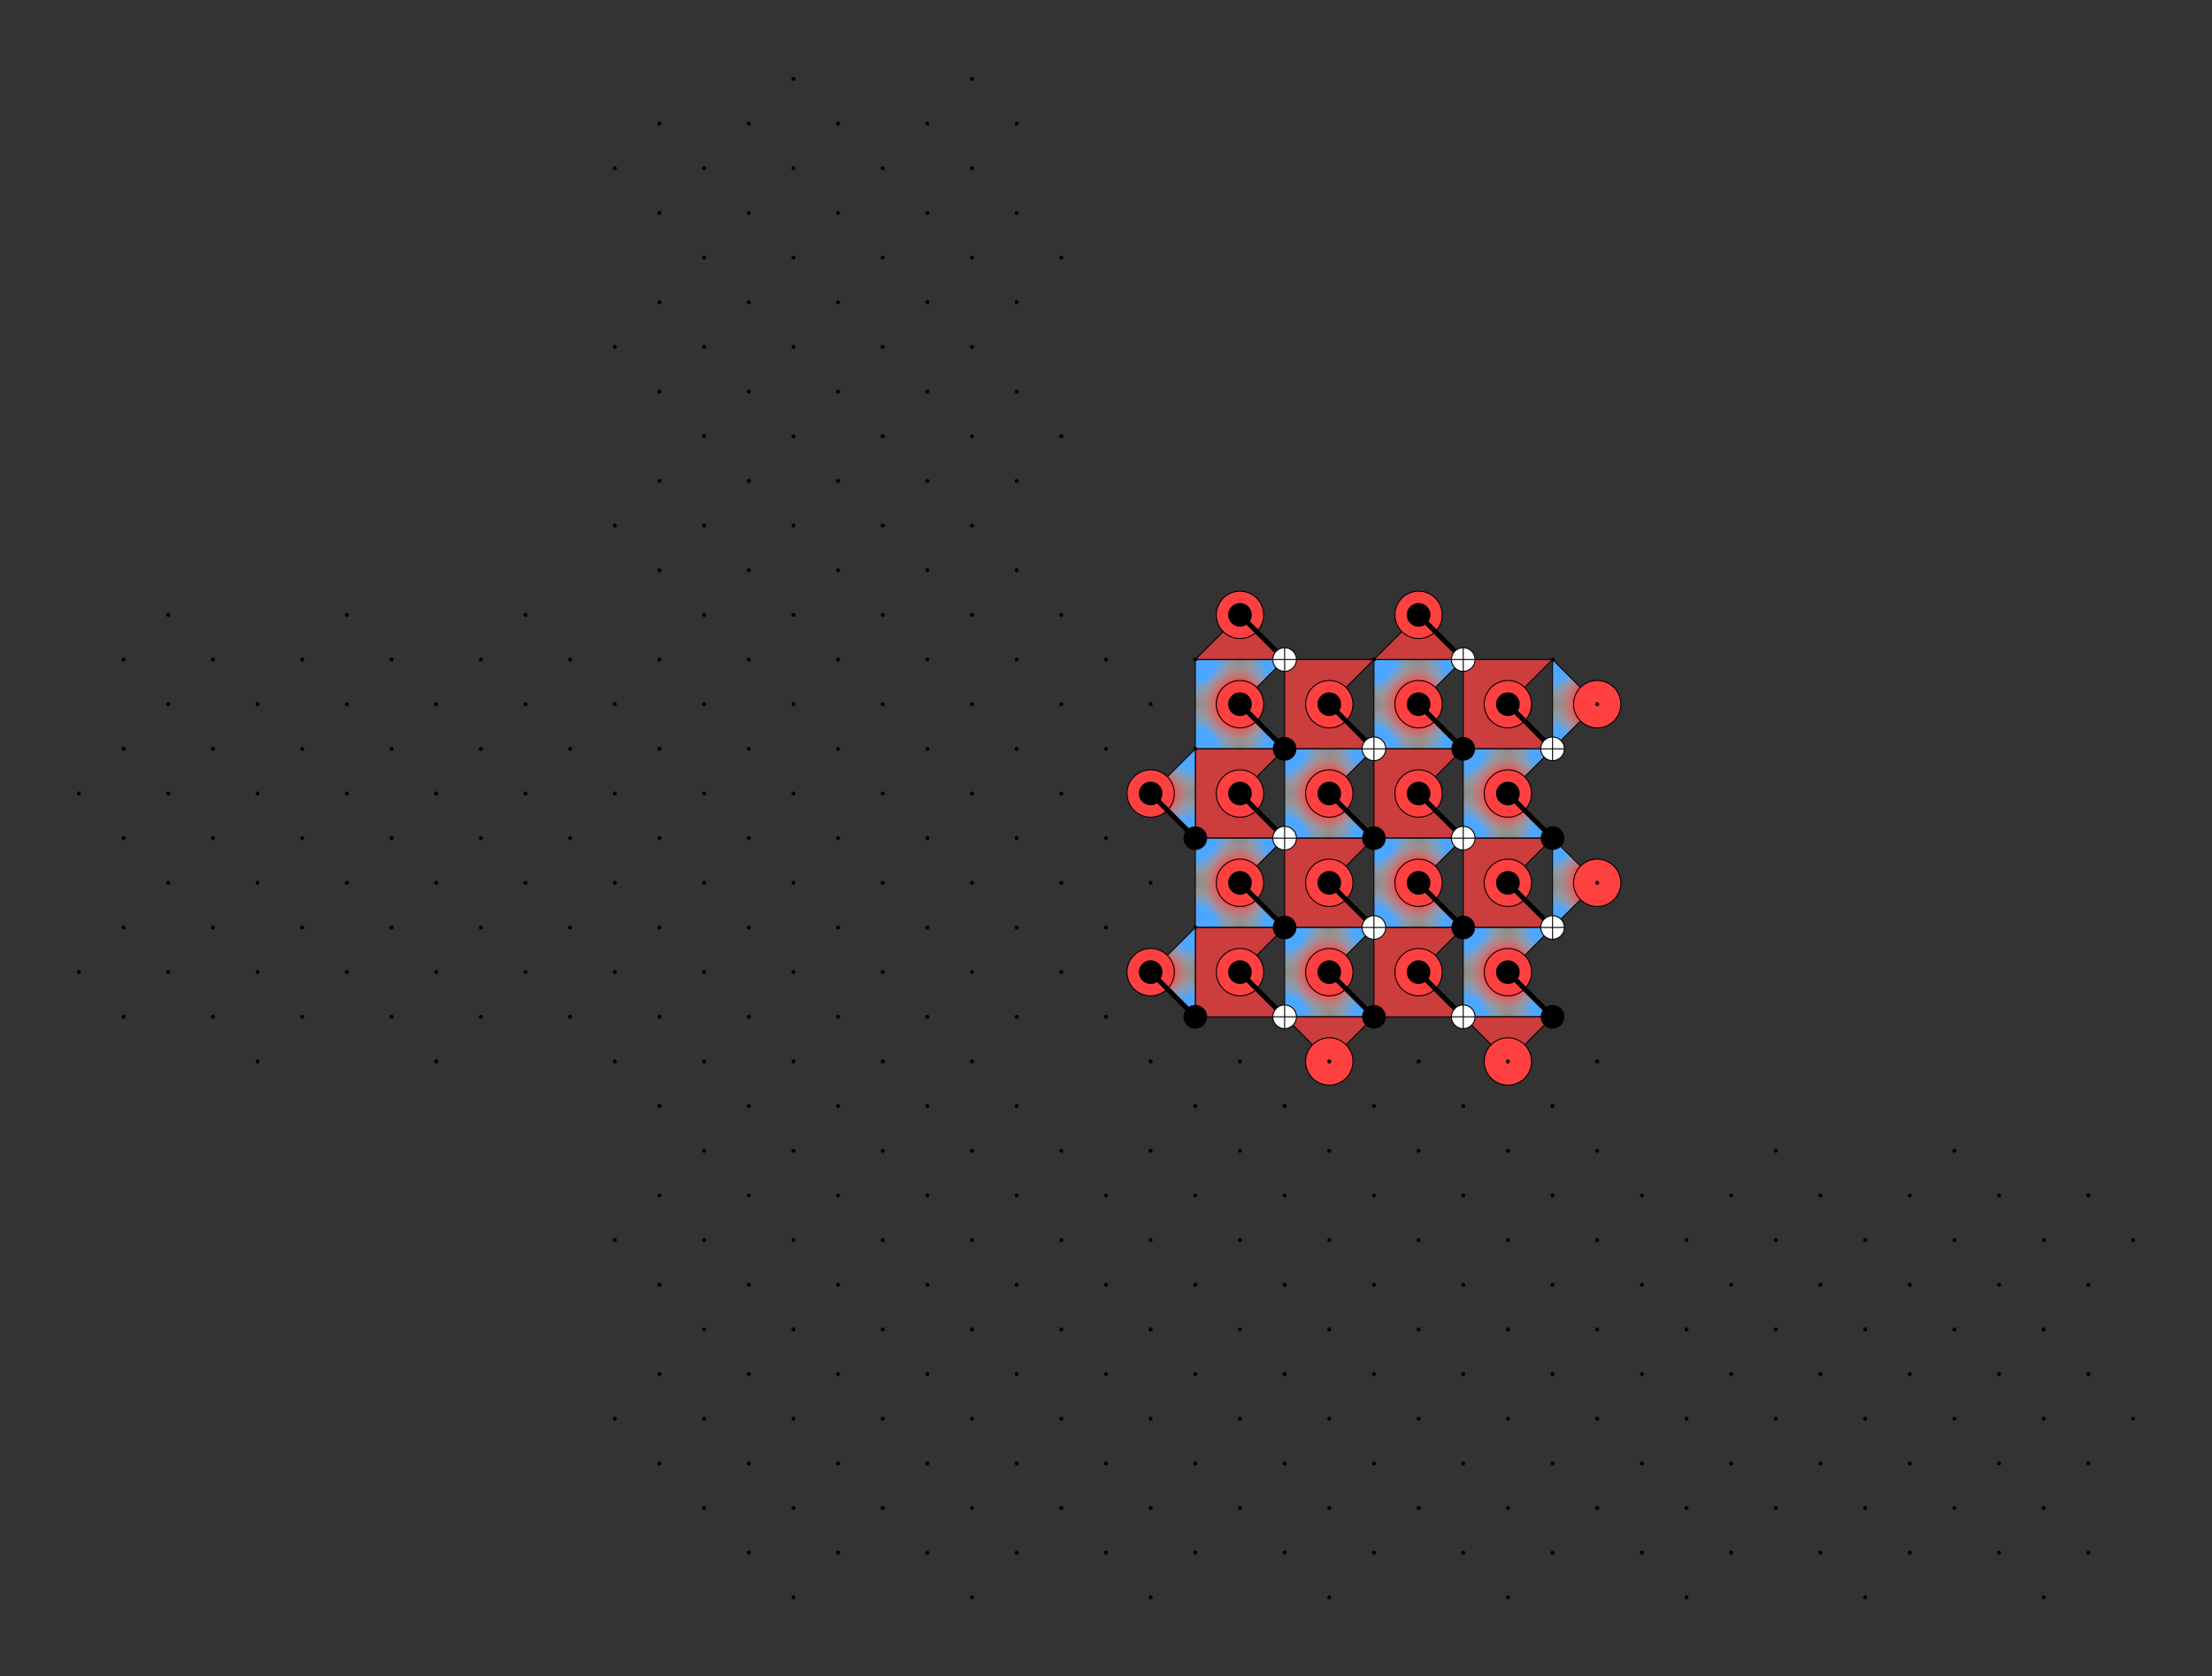 <svg viewBox="0 0 2241.72 1698.66"  version="1.1" xmlns="http://www.w3.org/2000/svg">
<rect x="0" y="0" width="2241.72" height="1698.66" fill="#333333" stroke="none"/>
<g id="slice:1574:14_2_19:135">
<path d="M1211.37,668.313 L1301.88,668.313 L1256.63,713.568 L1301.88,758.823 L1211.37,758.823 L1211.37,668.313" stroke="none" fill-opacity="0.75" fill="#AAAAAA"/>
<clipPath id="clip0"><path d="M1211.37,668.313 L1301.88,668.313 L1256.63,713.568 L1301.88,758.823 L1211.37,758.823 L1211.37,668.313"/></clipPath>
<circle clip-path="url(#clip0)" cx="1211.37" cy="668.313" r="43" stroke="none" fill="url('#zgrad')"/>
<circle clip-path="url(#clip0)" cx="1211.37" cy="758.823" r="43" stroke="none" fill="url('#zgrad')"/>
<circle clip-path="url(#clip0)" cx="1256.63" cy="713.568" r="43" stroke="none" fill="url('#xgrad')"/>
<circle clip-path="url(#clip0)" cx="1301.88" cy="668.313" r="43" stroke="none" fill="url('#zgrad')"/>
<circle clip-path="url(#clip0)" cx="1301.88" cy="758.823" r="43" stroke="none" fill="url('#zgrad')"/>
<path d="M1211.37,668.313 L1301.88,668.313 L1256.63,713.568 L1301.88,758.823 L1211.37,758.823 L1211.37,668.313" stroke="black" fill="none"/>
</g>
<g id="slice:1575:14_4_19:135">
<path d="M1211.37,758.823 L1301.88,758.823 L1256.63,804.077 L1301.88,849.332 L1211.37,849.332 L1211.37,758.823" stroke="none" fill-opacity="0.75" fill="#FF4040"/>
<path d="M1211.37,758.823 L1301.88,758.823 L1256.63,804.077 L1301.88,849.332 L1211.37,849.332 L1211.37,758.823" stroke="black" fill="none"/>
</g>
<g id="slice:1577:14_6_19:135">
<path d="M1211.37,849.332 L1301.88,849.332 L1256.63,894.587 L1301.88,939.842 L1211.37,939.842 L1211.37,849.332" stroke="none" fill-opacity="0.75" fill="#AAAAAA"/>
<clipPath id="clip1"><path d="M1211.37,849.332 L1301.88,849.332 L1256.63,894.587 L1301.88,939.842 L1211.37,939.842 L1211.37,849.332"/></clipPath>
<circle clip-path="url(#clip1)" cx="1211.37" cy="849.332" r="43" stroke="none" fill="url('#zgrad')"/>
<circle clip-path="url(#clip1)" cx="1211.37" cy="939.842" r="43" stroke="none" fill="url('#zgrad')"/>
<circle clip-path="url(#clip1)" cx="1256.63" cy="894.587" r="43" stroke="none" fill="url('#xgrad')"/>
<circle clip-path="url(#clip1)" cx="1301.88" cy="849.332" r="43" stroke="none" fill="url('#zgrad')"/>
<circle clip-path="url(#clip1)" cx="1301.88" cy="939.842" r="43" stroke="none" fill="url('#zgrad')"/>
<path d="M1211.37,849.332 L1301.88,849.332 L1256.63,894.587 L1301.88,939.842 L1211.37,939.842 L1211.37,849.332" stroke="black" fill="none"/>
</g>
<g id="slice:1578:14_8_19:135">
<path d="M1211.37,939.842 L1301.88,939.842 L1256.63,985.097 L1301.88,1030.35 L1211.37,1030.35 L1211.37,939.842" stroke="none" fill-opacity="0.75" fill="#FF4040"/>
<path d="M1211.37,939.842 L1301.88,939.842 L1256.63,985.097 L1301.88,1030.35 L1211.37,1030.35 L1211.37,939.842" stroke="black" fill="none"/>
</g>
<g id="slice:1579:16_2_19:135">
<path d="M1301.88,668.313 L1392.39,668.313 L1347.14,713.568 L1392.39,758.823 L1301.88,758.823 L1301.88,668.313" stroke="none" fill-opacity="0.75" fill="#FF4040"/>
<path d="M1301.88,668.313 L1392.39,668.313 L1347.14,713.568 L1392.39,758.823 L1301.88,758.823 L1301.88,668.313" stroke="black" fill="none"/>
</g>
<g id="slice:1581:16_4_19:135">
<path d="M1301.88,758.823 L1392.39,758.823 L1347.14,804.077 L1392.39,849.332 L1301.88,849.332 L1301.88,758.823" stroke="none" fill-opacity="0.75" fill="#AAAAAA"/>
<clipPath id="clip2"><path d="M1301.88,758.823 L1392.39,758.823 L1347.14,804.077 L1392.39,849.332 L1301.88,849.332 L1301.88,758.823"/></clipPath>
<circle clip-path="url(#clip2)" cx="1301.88" cy="758.823" r="43" stroke="none" fill="url('#zgrad')"/>
<circle clip-path="url(#clip2)" cx="1301.88" cy="849.332" r="43" stroke="none" fill="url('#zgrad')"/>
<circle clip-path="url(#clip2)" cx="1347.14" cy="804.077" r="43" stroke="none" fill="url('#xgrad')"/>
<circle clip-path="url(#clip2)" cx="1392.39" cy="758.823" r="43" stroke="none" fill="url('#zgrad')"/>
<circle clip-path="url(#clip2)" cx="1392.39" cy="849.332" r="43" stroke="none" fill="url('#zgrad')"/>
<path d="M1301.88,758.823 L1392.39,758.823 L1347.14,804.077 L1392.39,849.332 L1301.88,849.332 L1301.88,758.823" stroke="black" fill="none"/>
</g>
<g id="slice:1582:16_6_19:135">
<path d="M1301.88,849.332 L1392.39,849.332 L1347.14,894.587 L1392.39,939.842 L1301.88,939.842 L1301.88,849.332" stroke="none" fill-opacity="0.75" fill="#FF4040"/>
<path d="M1301.88,849.332 L1392.39,849.332 L1347.14,894.587 L1392.39,939.842 L1301.88,939.842 L1301.88,849.332" stroke="black" fill="none"/>
</g>
<g id="slice:1584:16_8_19:135">
<path d="M1301.88,939.842 L1392.39,939.842 L1347.14,985.097 L1392.39,1030.35 L1301.88,1030.35 L1301.88,939.842" stroke="none" fill-opacity="0.75" fill="#AAAAAA"/>
<clipPath id="clip3"><path d="M1301.88,939.842 L1392.39,939.842 L1347.14,985.097 L1392.39,1030.35 L1301.88,1030.35 L1301.88,939.842"/></clipPath>
<circle clip-path="url(#clip3)" cx="1301.88" cy="939.842" r="43" stroke="none" fill="url('#zgrad')"/>
<circle clip-path="url(#clip3)" cx="1301.88" cy="1030.35" r="43" stroke="none" fill="url('#zgrad')"/>
<circle clip-path="url(#clip3)" cx="1347.14" cy="985.097" r="43" stroke="none" fill="url('#xgrad')"/>
<circle clip-path="url(#clip3)" cx="1392.39" cy="939.842" r="43" stroke="none" fill="url('#zgrad')"/>
<circle clip-path="url(#clip3)" cx="1392.39" cy="1030.35" r="43" stroke="none" fill="url('#zgrad')"/>
<path d="M1301.88,939.842 L1392.39,939.842 L1347.14,985.097 L1392.39,1030.35 L1301.88,1030.35 L1301.88,939.842" stroke="black" fill="none"/>
</g>
<g id="slice:1588:18_2_19:135">
<path d="M1392.39,668.313 L1482.9,668.313 L1437.65,713.568 L1482.9,758.823 L1392.39,758.823 L1392.39,668.313" stroke="none" fill-opacity="0.75" fill="#AAAAAA"/>
<clipPath id="clip4"><path d="M1392.39,668.313 L1482.9,668.313 L1437.65,713.568 L1482.9,758.823 L1392.39,758.823 L1392.39,668.313"/></clipPath>
<circle clip-path="url(#clip4)" cx="1392.39" cy="668.313" r="43" stroke="none" fill="url('#zgrad')"/>
<circle clip-path="url(#clip4)" cx="1392.39" cy="758.823" r="43" stroke="none" fill="url('#zgrad')"/>
<circle clip-path="url(#clip4)" cx="1437.65" cy="713.568" r="43" stroke="none" fill="url('#xgrad')"/>
<circle clip-path="url(#clip4)" cx="1482.9" cy="668.313" r="43" stroke="none" fill="url('#zgrad')"/>
<circle clip-path="url(#clip4)" cx="1482.9" cy="758.823" r="43" stroke="none" fill="url('#zgrad')"/>
<path d="M1392.39,668.313 L1482.9,668.313 L1437.65,713.568 L1482.9,758.823 L1392.39,758.823 L1392.39,668.313" stroke="black" fill="none"/>
</g>
<g id="slice:1589:18_4_19:135">
<path d="M1392.39,758.823 L1482.9,758.823 L1437.65,804.077 L1482.9,849.332 L1392.39,849.332 L1392.39,758.823" stroke="none" fill-opacity="0.75" fill="#FF4040"/>
<path d="M1392.39,758.823 L1482.9,758.823 L1437.65,804.077 L1482.9,849.332 L1392.39,849.332 L1392.39,758.823" stroke="black" fill="none"/>
</g>
<g id="slice:1591:18_6_19:135">
<path d="M1392.39,849.332 L1482.9,849.332 L1437.65,894.587 L1482.9,939.842 L1392.39,939.842 L1392.39,849.332" stroke="none" fill-opacity="0.75" fill="#AAAAAA"/>
<clipPath id="clip5"><path d="M1392.39,849.332 L1482.9,849.332 L1437.65,894.587 L1482.9,939.842 L1392.39,939.842 L1392.39,849.332"/></clipPath>
<circle clip-path="url(#clip5)" cx="1392.39" cy="849.332" r="43" stroke="none" fill="url('#zgrad')"/>
<circle clip-path="url(#clip5)" cx="1392.39" cy="939.842" r="43" stroke="none" fill="url('#zgrad')"/>
<circle clip-path="url(#clip5)" cx="1437.65" cy="894.587" r="43" stroke="none" fill="url('#xgrad')"/>
<circle clip-path="url(#clip5)" cx="1482.9" cy="849.332" r="43" stroke="none" fill="url('#zgrad')"/>
<circle clip-path="url(#clip5)" cx="1482.9" cy="939.842" r="43" stroke="none" fill="url('#zgrad')"/>
<path d="M1392.39,849.332 L1482.9,849.332 L1437.65,894.587 L1482.9,939.842 L1392.39,939.842 L1392.39,849.332" stroke="black" fill="none"/>
</g>
<g id="slice:1592:18_8_19:135">
<path d="M1392.39,939.842 L1482.9,939.842 L1437.65,985.097 L1482.9,1030.35 L1392.39,1030.35 L1392.39,939.842" stroke="none" fill-opacity="0.75" fill="#FF4040"/>
<path d="M1392.39,939.842 L1482.9,939.842 L1437.65,985.097 L1482.9,1030.35 L1392.39,1030.35 L1392.39,939.842" stroke="black" fill="none"/>
</g>
<g id="slice:1593:20_2_19:135">
<path d="M1482.9,668.313 L1573.41,668.313 L1528.15,713.568 L1573.41,758.823 L1482.9,758.823 L1482.9,668.313" stroke="none" fill-opacity="0.75" fill="#FF4040"/>
<path d="M1482.9,668.313 L1573.41,668.313 L1528.15,713.568 L1573.41,758.823 L1482.9,758.823 L1482.9,668.313" stroke="black" fill="none"/>
</g>
<g id="slice:1595:20_4_19:135">
<path d="M1482.9,758.823 L1573.41,758.823 L1528.15,804.077 L1573.41,849.332 L1482.9,849.332 L1482.9,758.823" stroke="none" fill-opacity="0.75" fill="#AAAAAA"/>
<clipPath id="clip6"><path d="M1482.9,758.823 L1573.41,758.823 L1528.15,804.077 L1573.41,849.332 L1482.9,849.332 L1482.9,758.823"/></clipPath>
<circle clip-path="url(#clip6)" cx="1482.9" cy="758.823" r="43" stroke="none" fill="url('#zgrad')"/>
<circle clip-path="url(#clip6)" cx="1482.9" cy="849.332" r="43" stroke="none" fill="url('#zgrad')"/>
<circle clip-path="url(#clip6)" cx="1528.15" cy="804.077" r="43" stroke="none" fill="url('#xgrad')"/>
<circle clip-path="url(#clip6)" cx="1573.41" cy="758.823" r="43" stroke="none" fill="url('#zgrad')"/>
<circle clip-path="url(#clip6)" cx="1573.41" cy="849.332" r="43" stroke="none" fill="url('#zgrad')"/>
<path d="M1482.9,758.823 L1573.41,758.823 L1528.15,804.077 L1573.41,849.332 L1482.9,849.332 L1482.9,758.823" stroke="black" fill="none"/>
</g>
<g id="slice:1596:20_6_19:135">
<path d="M1482.9,849.332 L1573.41,849.332 L1528.15,894.587 L1573.41,939.842 L1482.9,939.842 L1482.9,849.332" stroke="none" fill-opacity="0.75" fill="#FF4040"/>
<path d="M1482.9,849.332 L1573.41,849.332 L1528.15,894.587 L1573.41,939.842 L1482.9,939.842 L1482.9,849.332" stroke="black" fill="none"/>
</g>
<g id="slice:1598:20_8_19:135">
<path d="M1482.9,939.842 L1573.41,939.842 L1528.15,985.097 L1573.41,1030.35 L1482.9,1030.35 L1482.9,939.842" stroke="none" fill-opacity="0.75" fill="#AAAAAA"/>
<clipPath id="clip7"><path d="M1482.9,939.842 L1573.41,939.842 L1528.15,985.097 L1573.41,1030.35 L1482.9,1030.35 L1482.9,939.842"/></clipPath>
<circle clip-path="url(#clip7)" cx="1482.9" cy="939.842" r="43" stroke="none" fill="url('#zgrad')"/>
<circle clip-path="url(#clip7)" cx="1482.9" cy="1030.35" r="43" stroke="none" fill="url('#zgrad')"/>
<circle clip-path="url(#clip7)" cx="1528.15" cy="985.097" r="43" stroke="none" fill="url('#xgrad')"/>
<circle clip-path="url(#clip7)" cx="1573.41" cy="939.842" r="43" stroke="none" fill="url('#zgrad')"/>
<circle clip-path="url(#clip7)" cx="1573.41" cy="1030.35" r="43" stroke="none" fill="url('#zgrad')"/>
<path d="M1482.9,939.842 L1573.41,939.842 L1528.15,985.097 L1573.41,1030.35 L1482.9,1030.35 L1482.9,939.842" stroke="black" fill="none"/>
</g>
<g id="slice:1569:12_4_19:135">
<path d="M1166.12,804.077 L1211.37,758.823 L1211.37,849.332 L1166.12,804.077" stroke="none" fill-opacity="0.75" fill="#AAAAAA"/>
<clipPath id="clip8"><path d="M1166.12,804.077 L1211.37,758.823 L1211.37,849.332 L1166.12,804.077"/></clipPath>
<circle clip-path="url(#clip8)" cx="1166.12" cy="804.077" r="43" stroke="none" fill="url('#xgrad')"/>
<circle clip-path="url(#clip8)" cx="1211.37" cy="758.823" r="43" stroke="none" fill="url('#zgrad')"/>
<circle clip-path="url(#clip8)" cx="1211.37" cy="849.332" r="43" stroke="none" fill="url('#zgrad')"/>
<path d="M1166.12,804.077 L1211.37,758.823 L1211.37,849.332 L1166.12,804.077" stroke="black" fill="none"/>
</g>
<g id="slice:1571:12_8_19:135">
<path d="M1166.12,985.097 L1211.37,939.842 L1211.37,1030.35 L1166.12,985.097" stroke="none" fill-opacity="0.75" fill="#AAAAAA"/>
<clipPath id="clip9"><path d="M1166.12,985.097 L1211.37,939.842 L1211.37,1030.35 L1166.12,985.097"/></clipPath>
<circle clip-path="url(#clip9)" cx="1166.12" cy="985.097" r="43" stroke="none" fill="url('#xgrad')"/>
<circle clip-path="url(#clip9)" cx="1211.37" cy="939.842" r="43" stroke="none" fill="url('#zgrad')"/>
<circle clip-path="url(#clip9)" cx="1211.37" cy="1030.35" r="43" stroke="none" fill="url('#zgrad')"/>
<path d="M1166.12,985.097 L1211.37,939.842 L1211.37,1030.35 L1166.12,985.097" stroke="black" fill="none"/>
</g>
<g id="slice:1572:14_0_19:135">
<path d="M1256.63,623.058 L1301.88,668.313 L1211.37,668.313 L1256.63,623.058" stroke="none" fill-opacity="0.75" fill="#FF4040"/>
<path d="M1256.63,623.058 L1301.88,668.313 L1211.37,668.313 L1256.63,623.058" stroke="black" fill="none"/>
</g>
<g id="slice:1585:16_10_19:135">
<path d="M1301.88,1030.35 L1392.39,1030.35 L1347.14,1075.61 L1301.88,1030.35" stroke="none" fill-opacity="0.75" fill="#FF4040"/>
<path d="M1301.88,1030.35 L1392.39,1030.35 L1347.14,1075.61 L1301.88,1030.35" stroke="black" fill="none"/>
</g>
<g id="slice:1586:18_0_19:135">
<path d="M1437.65,623.058 L1482.9,668.313 L1392.39,668.313 L1437.65,623.058" stroke="none" fill-opacity="0.75" fill="#FF4040"/>
<path d="M1437.65,623.058 L1482.9,668.313 L1392.39,668.313 L1437.65,623.058" stroke="black" fill="none"/>
</g>
<g id="slice:1599:20_10_19:135">
<path d="M1482.9,1030.35 L1573.41,1030.35 L1528.15,1075.61 L1482.9,1030.35" stroke="none" fill-opacity="0.75" fill="#FF4040"/>
<path d="M1482.9,1030.35 L1573.41,1030.35 L1528.15,1075.61 L1482.9,1030.35" stroke="black" fill="none"/>
</g>
<g id="slice:1601:22_2_19:135">
<path d="M1573.41,668.313 L1618.66,713.568 L1573.41,758.823 L1573.41,668.313" stroke="none" fill-opacity="0.75" fill="#AAAAAA"/>
<clipPath id="clip10"><path d="M1573.41,668.313 L1618.66,713.568 L1573.41,758.823 L1573.41,668.313"/></clipPath>
<circle clip-path="url(#clip10)" cx="1573.41" cy="668.313" r="43" stroke="none" fill="url('#zgrad')"/>
<circle clip-path="url(#clip10)" cx="1573.41" cy="758.823" r="43" stroke="none" fill="url('#zgrad')"/>
<circle clip-path="url(#clip10)" cx="1618.66" cy="713.568" r="43" stroke="none" fill="url('#xgrad')"/>
<path d="M1573.41,668.313 L1618.66,713.568 L1573.41,758.823 L1573.41,668.313" stroke="black" fill="none"/>
</g>
<g id="slice:1603:22_6_19:135">
<path d="M1573.41,849.332 L1618.66,894.587 L1573.41,939.842 L1573.41,849.332" stroke="none" fill-opacity="0.75" fill="#AAAAAA"/>
<clipPath id="clip11"><path d="M1573.41,849.332 L1618.66,894.587 L1573.41,939.842 L1573.41,849.332"/></clipPath>
<circle clip-path="url(#clip11)" cx="1573.41" cy="849.332" r="43" stroke="none" fill="url('#zgrad')"/>
<circle clip-path="url(#clip11)" cx="1573.41" cy="939.842" r="43" stroke="none" fill="url('#zgrad')"/>
<circle clip-path="url(#clip11)" cx="1618.66" cy="894.587" r="43" stroke="none" fill="url('#xgrad')"/>
<path d="M1573.41,849.332 L1618.66,894.587 L1573.41,939.842 L1573.41,849.332" stroke="black" fill="none"/>
</g>
<g id="slice:1544:12_4_18:135">
<circle cx="1166.12" cy="804.077" r="24" stroke="none" fill="#FF4040"/>
<circle cx="1166.12" cy="804.077" r="24" stroke="black" fill="none"/>
</g>
<g id="slice:1545:12_8_18:135">
<circle cx="1166.12" cy="985.097" r="24" stroke="none" fill="#FF4040"/>
<circle cx="1166.12" cy="985.097" r="24" stroke="black" fill="none"/>
</g>
<g id="slice:1546:14_0_18:135">
<circle cx="1256.63" cy="623.058" r="24" stroke="none" fill="#FF4040"/>
<circle cx="1256.63" cy="623.058" r="24" stroke="black" fill="none"/>
</g>
<g id="slice:1547:14_2_18:135">
<circle cx="1256.63" cy="713.568" r="24" stroke="none" fill="#FF4040"/>
<circle cx="1256.63" cy="713.568" r="24" stroke="black" fill="none"/>
</g>
<g id="slice:1548:14_4_18:135">
<circle cx="1256.63" cy="804.077" r="24" stroke="none" fill="#FF4040"/>
<circle cx="1256.63" cy="804.077" r="24" stroke="black" fill="none"/>
</g>
<g id="slice:1549:14_6_18:135">
<circle cx="1256.63" cy="894.587" r="24" stroke="none" fill="#FF4040"/>
<circle cx="1256.63" cy="894.587" r="24" stroke="black" fill="none"/>
</g>
<g id="slice:1550:14_8_18:135">
<circle cx="1256.63" cy="985.097" r="24" stroke="none" fill="#FF4040"/>
<circle cx="1256.63" cy="985.097" r="24" stroke="black" fill="none"/>
</g>
<g id="slice:1551:16_2_18:135">
<circle cx="1347.14" cy="713.568" r="24" stroke="none" fill="#FF4040"/>
<circle cx="1347.14" cy="713.568" r="24" stroke="black" fill="none"/>
</g>
<g id="slice:1552:16_4_18:135">
<circle cx="1347.14" cy="804.077" r="24" stroke="none" fill="#FF4040"/>
<circle cx="1347.14" cy="804.077" r="24" stroke="black" fill="none"/>
</g>
<g id="slice:1553:16_6_18:135">
<circle cx="1347.14" cy="894.587" r="24" stroke="none" fill="#FF4040"/>
<circle cx="1347.14" cy="894.587" r="24" stroke="black" fill="none"/>
</g>
<g id="slice:1554:16_8_18:135">
<circle cx="1347.14" cy="985.097" r="24" stroke="none" fill="#FF4040"/>
<circle cx="1347.14" cy="985.097" r="24" stroke="black" fill="none"/>
</g>
<g id="slice:1555:16_10_18:135">
<circle cx="1347.14" cy="1075.61" r="24" stroke="none" fill="#FF4040"/>
<circle cx="1347.14" cy="1075.61" r="24" stroke="black" fill="none"/>
</g>
<g id="slice:1556:18_0_18:135">
<circle cx="1437.65" cy="623.058" r="24" stroke="none" fill="#FF4040"/>
<circle cx="1437.65" cy="623.058" r="24" stroke="black" fill="none"/>
</g>
<g id="slice:1557:18_2_18:135">
<circle cx="1437.65" cy="713.568" r="24" stroke="none" fill="#FF4040"/>
<circle cx="1437.65" cy="713.568" r="24" stroke="black" fill="none"/>
</g>
<g id="slice:1558:18_4_18:135">
<circle cx="1437.65" cy="804.077" r="24" stroke="none" fill="#FF4040"/>
<circle cx="1437.65" cy="804.077" r="24" stroke="black" fill="none"/>
</g>
<g id="slice:1559:18_6_18:135">
<circle cx="1437.65" cy="894.587" r="24" stroke="none" fill="#FF4040"/>
<circle cx="1437.65" cy="894.587" r="24" stroke="black" fill="none"/>
</g>
<g id="slice:1560:18_8_18:135">
<circle cx="1437.65" cy="985.097" r="24" stroke="none" fill="#FF4040"/>
<circle cx="1437.65" cy="985.097" r="24" stroke="black" fill="none"/>
</g>
<g id="slice:1561:20_2_18:135">
<circle cx="1528.15" cy="713.568" r="24" stroke="none" fill="#FF4040"/>
<circle cx="1528.15" cy="713.568" r="24" stroke="black" fill="none"/>
</g>
<g id="slice:1562:20_4_18:135">
<circle cx="1528.15" cy="804.077" r="24" stroke="none" fill="#FF4040"/>
<circle cx="1528.15" cy="804.077" r="24" stroke="black" fill="none"/>
</g>
<g id="slice:1563:20_6_18:135">
<circle cx="1528.15" cy="894.587" r="24" stroke="none" fill="#FF4040"/>
<circle cx="1528.15" cy="894.587" r="24" stroke="black" fill="none"/>
</g>
<g id="slice:1564:20_8_18:135">
<circle cx="1528.15" cy="985.097" r="24" stroke="none" fill="#FF4040"/>
<circle cx="1528.15" cy="985.097" r="24" stroke="black" fill="none"/>
</g>
<g id="slice:1565:20_10_18:135">
<circle cx="1528.15" cy="1075.61" r="24" stroke="none" fill="#FF4040"/>
<circle cx="1528.15" cy="1075.61" r="24" stroke="black" fill="none"/>
</g>
<g id="slice:1566:22_2_18:135">
<circle cx="1618.66" cy="713.568" r="24" stroke="none" fill="#FF4040"/>
<circle cx="1618.66" cy="713.568" r="24" stroke="black" fill="none"/>
</g>
<g id="slice:1567:22_6_18:135">
<circle cx="1618.66" cy="894.587" r="24" stroke="none" fill="#FF4040"/>
<circle cx="1618.66" cy="894.587" r="24" stroke="black" fill="none"/>
</g>
<defs>
<radialGradient id="xgrad"><stop offset="50%" stop-color="#FF4040" stop-opacity="1"/><stop offset="100%" stop-color="#AAAAAA" stop-opacity="0"/></radialGradient>
<radialGradient id="ygrad"><stop offset="50%" stop-color="#59FF7A" stop-opacity="1"/><stop offset="100%" stop-color="#AAAAAA" stop-opacity="0"/></radialGradient>
<radialGradient id="zgrad"><stop offset="50%" stop-color="#4DA6FF" stop-opacity="1"/><stop offset="100%" stop-color="#AAAAAA" stop-opacity="0"/></radialGradient>
</defs>
<g id="qubit_dots">
<circle id="qubit_dot:0:0_16:134" cx="80" cy="804.077" r="2" stroke="none" fill="black"/>
<circle id="qubit_dot:1:0_20:134" cx="80" cy="985.097" r="2" stroke="none" fill="black"/>
<circle id="qubit_dot:2:1_13:134" cx="125.255" cy="668.313" r="2" stroke="none" fill="black"/>
<circle id="qubit_dot:3:1_15:134" cx="125.255" cy="758.823" r="2" stroke="none" fill="black"/>
<circle id="qubit_dot:4:1_17:134" cx="125.255" cy="849.332" r="2" stroke="none" fill="black"/>
<circle id="qubit_dot:5:1_19:134" cx="125.255" cy="939.842" r="2" stroke="none" fill="black"/>
<circle id="qubit_dot:6:1_21:134" cx="125.255" cy="1030.35" r="2" stroke="none" fill="black"/>
<circle id="qubit_dot:7:2_12:134" cx="170.51" cy="623.058" r="2" stroke="none" fill="black"/>
<circle id="qubit_dot:8:2_14:134" cx="170.51" cy="713.568" r="2" stroke="none" fill="black"/>
<circle id="qubit_dot:9:2_16:134" cx="170.51" cy="804.077" r="2" stroke="none" fill="black"/>
<circle id="qubit_dot:10:2_18:134" cx="170.51" cy="894.587" r="2" stroke="none" fill="black"/>
<circle id="qubit_dot:11:2_20:134" cx="170.51" cy="985.097" r="2" stroke="none" fill="black"/>
<circle id="qubit_dot:12:3_13:134" cx="215.764" cy="668.313" r="2" stroke="none" fill="black"/>
<circle id="qubit_dot:13:3_15:134" cx="215.764" cy="758.823" r="2" stroke="none" fill="black"/>
<circle id="qubit_dot:14:3_17:134" cx="215.764" cy="849.332" r="2" stroke="none" fill="black"/>
<circle id="qubit_dot:15:3_19:134" cx="215.764" cy="939.842" r="2" stroke="none" fill="black"/>
<circle id="qubit_dot:16:3_21:134" cx="215.764" cy="1030.35" r="2" stroke="none" fill="black"/>
<circle id="qubit_dot:17:4_14:134" cx="261.019" cy="713.568" r="2" stroke="none" fill="black"/>
<circle id="qubit_dot:18:4_16:134" cx="261.019" cy="804.077" r="2" stroke="none" fill="black"/>
<circle id="qubit_dot:19:4_18:134" cx="261.019" cy="894.587" r="2" stroke="none" fill="black"/>
<circle id="qubit_dot:20:4_20:134" cx="261.019" cy="985.097" r="2" stroke="none" fill="black"/>
<circle id="qubit_dot:21:4_22:134" cx="261.019" cy="1075.61" r="2" stroke="none" fill="black"/>
<circle id="qubit_dot:22:5_13:134" cx="306.274" cy="668.313" r="2" stroke="none" fill="black"/>
<circle id="qubit_dot:23:5_15:134" cx="306.274" cy="758.823" r="2" stroke="none" fill="black"/>
<circle id="qubit_dot:24:5_17:134" cx="306.274" cy="849.332" r="2" stroke="none" fill="black"/>
<circle id="qubit_dot:25:5_19:134" cx="306.274" cy="939.842" r="2" stroke="none" fill="black"/>
<circle id="qubit_dot:26:5_21:134" cx="306.274" cy="1030.35" r="2" stroke="none" fill="black"/>
<circle id="qubit_dot:27:6_12:134" cx="351.529" cy="623.058" r="2" stroke="none" fill="black"/>
<circle id="qubit_dot:28:6_14:134" cx="351.529" cy="713.568" r="2" stroke="none" fill="black"/>
<circle id="qubit_dot:29:6_16:134" cx="351.529" cy="804.077" r="2" stroke="none" fill="black"/>
<circle id="qubit_dot:30:6_18:134" cx="351.529" cy="894.587" r="2" stroke="none" fill="black"/>
<circle id="qubit_dot:31:6_20:134" cx="351.529" cy="985.097" r="2" stroke="none" fill="black"/>
<circle id="qubit_dot:32:7_13:134" cx="396.784" cy="668.313" r="2" stroke="none" fill="black"/>
<circle id="qubit_dot:33:7_15:134" cx="396.784" cy="758.823" r="2" stroke="none" fill="black"/>
<circle id="qubit_dot:34:7_17:134" cx="396.784" cy="849.332" r="2" stroke="none" fill="black"/>
<circle id="qubit_dot:35:7_19:134" cx="396.784" cy="939.842" r="2" stroke="none" fill="black"/>
<circle id="qubit_dot:36:7_21:134" cx="396.784" cy="1030.35" r="2" stroke="none" fill="black"/>
<circle id="qubit_dot:37:8_14:134" cx="442.039" cy="713.568" r="2" stroke="none" fill="black"/>
<circle id="qubit_dot:38:8_16:134" cx="442.039" cy="804.077" r="2" stroke="none" fill="black"/>
<circle id="qubit_dot:39:8_18:134" cx="442.039" cy="894.587" r="2" stroke="none" fill="black"/>
<circle id="qubit_dot:40:8_20:134" cx="442.039" cy="985.097" r="2" stroke="none" fill="black"/>
<circle id="qubit_dot:41:8_22:134" cx="442.039" cy="1075.61" r="2" stroke="none" fill="black"/>
<circle id="qubit_dot:42:9_13:134" cx="487.293" cy="668.313" r="2" stroke="none" fill="black"/>
<circle id="qubit_dot:43:9_15:134" cx="487.293" cy="758.823" r="2" stroke="none" fill="black"/>
<circle id="qubit_dot:44:9_17:134" cx="487.293" cy="849.332" r="2" stroke="none" fill="black"/>
<circle id="qubit_dot:45:9_19:134" cx="487.293" cy="939.842" r="2" stroke="none" fill="black"/>
<circle id="qubit_dot:46:9_21:134" cx="487.293" cy="1030.35" r="2" stroke="none" fill="black"/>
<circle id="qubit_dot:47:10_12:134" cx="532.548" cy="623.058" r="2" stroke="none" fill="black"/>
<circle id="qubit_dot:48:10_14:134" cx="532.548" cy="713.568" r="2" stroke="none" fill="black"/>
<circle id="qubit_dot:49:10_16:134" cx="532.548" cy="804.077" r="2" stroke="none" fill="black"/>
<circle id="qubit_dot:50:10_18:134" cx="532.548" cy="894.587" r="2" stroke="none" fill="black"/>
<circle id="qubit_dot:51:10_20:134" cx="532.548" cy="985.097" r="2" stroke="none" fill="black"/>
<circle id="qubit_dot:52:11_13:134" cx="577.803" cy="668.313" r="2" stroke="none" fill="black"/>
<circle id="qubit_dot:53:11_15:134" cx="577.803" cy="758.823" r="2" stroke="none" fill="black"/>
<circle id="qubit_dot:54:11_17:134" cx="577.803" cy="849.332" r="2" stroke="none" fill="black"/>
<circle id="qubit_dot:55:11_19:134" cx="577.803" cy="939.842" r="2" stroke="none" fill="black"/>
<circle id="qubit_dot:56:11_21:134" cx="577.803" cy="1030.35" r="2" stroke="none" fill="black"/>
<circle id="qubit_dot:57:12_2:134" cx="623.058" cy="170.51" r="2" stroke="none" fill="black"/>
<circle id="qubit_dot:58:12_6:134" cx="623.058" cy="351.529" r="2" stroke="none" fill="black"/>
<circle id="qubit_dot:59:12_10:134" cx="623.058" cy="532.548" r="2" stroke="none" fill="black"/>
<circle id="qubit_dot:60:12_14:134" cx="623.058" cy="713.568" r="2" stroke="none" fill="black"/>
<circle id="qubit_dot:61:12_16:134" cx="623.058" cy="804.077" r="2" stroke="none" fill="black"/>
<circle id="qubit_dot:62:12_18:134" cx="623.058" cy="894.587" r="2" stroke="none" fill="black"/>
<circle id="qubit_dot:63:12_20:134" cx="623.058" cy="985.097" r="2" stroke="none" fill="black"/>
<circle id="qubit_dot:64:12_22:134" cx="623.058" cy="1075.61" r="2" stroke="none" fill="black"/>
<circle id="qubit_dot:65:12_26:134" cx="623.058" cy="1256.63" r="2" stroke="none" fill="black"/>
<circle id="qubit_dot:66:12_30:134" cx="623.058" cy="1437.65" r="2" stroke="none" fill="black"/>
<circle id="qubit_dot:67:13_1:134" cx="668.313" cy="125.255" r="2" stroke="none" fill="black"/>
<circle id="qubit_dot:68:13_3:134" cx="668.313" cy="215.764" r="2" stroke="none" fill="black"/>
<circle id="qubit_dot:69:13_5:134" cx="668.313" cy="306.274" r="2" stroke="none" fill="black"/>
<circle id="qubit_dot:70:13_7:134" cx="668.313" cy="396.784" r="2" stroke="none" fill="black"/>
<circle id="qubit_dot:71:13_9:134" cx="668.313" cy="487.293" r="2" stroke="none" fill="black"/>
<circle id="qubit_dot:72:13_11:134" cx="668.313" cy="577.803" r="2" stroke="none" fill="black"/>
<circle id="qubit_dot:73:13_13:134" cx="668.313" cy="668.313" r="2" stroke="none" fill="black"/>
<circle id="qubit_dot:74:13_15:134" cx="668.313" cy="758.823" r="2" stroke="none" fill="black"/>
<circle id="qubit_dot:75:13_17:134" cx="668.313" cy="849.332" r="2" stroke="none" fill="black"/>
<circle id="qubit_dot:76:13_19:134" cx="668.313" cy="939.842" r="2" stroke="none" fill="black"/>
<circle id="qubit_dot:77:13_21:134" cx="668.313" cy="1030.35" r="2" stroke="none" fill="black"/>
<circle id="qubit_dot:78:13_23:134" cx="668.313" cy="1120.86" r="2" stroke="none" fill="black"/>
<circle id="qubit_dot:79:13_25:134" cx="668.313" cy="1211.37" r="2" stroke="none" fill="black"/>
<circle id="qubit_dot:80:13_27:134" cx="668.313" cy="1301.88" r="2" stroke="none" fill="black"/>
<circle id="qubit_dot:81:13_29:134" cx="668.313" cy="1392.39" r="2" stroke="none" fill="black"/>
<circle id="qubit_dot:82:13_31:134" cx="668.313" cy="1482.9" r="2" stroke="none" fill="black"/>
<circle id="qubit_dot:83:14_2:134" cx="713.568" cy="170.51" r="2" stroke="none" fill="black"/>
<circle id="qubit_dot:84:14_4:134" cx="713.568" cy="261.019" r="2" stroke="none" fill="black"/>
<circle id="qubit_dot:85:14_6:134" cx="713.568" cy="351.529" r="2" stroke="none" fill="black"/>
<circle id="qubit_dot:86:14_8:134" cx="713.568" cy="442.039" r="2" stroke="none" fill="black"/>
<circle id="qubit_dot:87:14_10:134" cx="713.568" cy="532.548" r="2" stroke="none" fill="black"/>
<circle id="qubit_dot:88:14_12:134" cx="713.568" cy="623.058" r="2" stroke="none" fill="black"/>
<circle id="qubit_dot:89:14_14:134" cx="713.568" cy="713.568" r="2" stroke="none" fill="black"/>
<circle id="qubit_dot:90:14_16:134" cx="713.568" cy="804.077" r="2" stroke="none" fill="black"/>
<circle id="qubit_dot:91:14_18:134" cx="713.568" cy="894.587" r="2" stroke="none" fill="black"/>
<circle id="qubit_dot:92:14_20:134" cx="713.568" cy="985.097" r="2" stroke="none" fill="black"/>
<circle id="qubit_dot:93:14_22:134" cx="713.568" cy="1075.61" r="2" stroke="none" fill="black"/>
<circle id="qubit_dot:94:14_24:134" cx="713.568" cy="1166.12" r="2" stroke="none" fill="black"/>
<circle id="qubit_dot:95:14_26:134" cx="713.568" cy="1256.63" r="2" stroke="none" fill="black"/>
<circle id="qubit_dot:96:14_28:134" cx="713.568" cy="1347.14" r="2" stroke="none" fill="black"/>
<circle id="qubit_dot:97:14_30:134" cx="713.568" cy="1437.65" r="2" stroke="none" fill="black"/>
<circle id="qubit_dot:98:14_32:134" cx="713.568" cy="1528.15" r="2" stroke="none" fill="black"/>
<circle id="qubit_dot:99:15_1:134" cx="758.823" cy="125.255" r="2" stroke="none" fill="black"/>
<circle id="qubit_dot:100:15_3:134" cx="758.823" cy="215.764" r="2" stroke="none" fill="black"/>
<circle id="qubit_dot:101:15_5:134" cx="758.823" cy="306.274" r="2" stroke="none" fill="black"/>
<circle id="qubit_dot:102:15_7:134" cx="758.823" cy="396.784" r="2" stroke="none" fill="black"/>
<circle id="qubit_dot:103:15_9:134" cx="758.823" cy="487.293" r="2" stroke="none" fill="black"/>
<circle id="qubit_dot:104:15_11:134" cx="758.823" cy="577.803" r="2" stroke="none" fill="black"/>
<circle id="qubit_dot:105:15_13:134" cx="758.823" cy="668.313" r="2" stroke="none" fill="black"/>
<circle id="qubit_dot:106:15_15:134" cx="758.823" cy="758.823" r="2" stroke="none" fill="black"/>
<circle id="qubit_dot:107:15_17:134" cx="758.823" cy="849.332" r="2" stroke="none" fill="black"/>
<circle id="qubit_dot:108:15_19:134" cx="758.823" cy="939.842" r="2" stroke="none" fill="black"/>
<circle id="qubit_dot:109:15_21:134" cx="758.823" cy="1030.35" r="2" stroke="none" fill="black"/>
<circle id="qubit_dot:110:15_23:134" cx="758.823" cy="1120.86" r="2" stroke="none" fill="black"/>
<circle id="qubit_dot:111:15_25:134" cx="758.823" cy="1211.37" r="2" stroke="none" fill="black"/>
<circle id="qubit_dot:112:15_27:134" cx="758.823" cy="1301.88" r="2" stroke="none" fill="black"/>
<circle id="qubit_dot:113:15_29:134" cx="758.823" cy="1392.39" r="2" stroke="none" fill="black"/>
<circle id="qubit_dot:114:15_31:134" cx="758.823" cy="1482.9" r="2" stroke="none" fill="black"/>
<circle id="qubit_dot:115:15_33:134" cx="758.823" cy="1573.41" r="2" stroke="none" fill="black"/>
<circle id="qubit_dot:116:16_0:134" cx="804.077" cy="80" r="2" stroke="none" fill="black"/>
<circle id="qubit_dot:117:16_2:134" cx="804.077" cy="170.51" r="2" stroke="none" fill="black"/>
<circle id="qubit_dot:118:16_4:134" cx="804.077" cy="261.019" r="2" stroke="none" fill="black"/>
<circle id="qubit_dot:119:16_6:134" cx="804.077" cy="351.529" r="2" stroke="none" fill="black"/>
<circle id="qubit_dot:120:16_8:134" cx="804.077" cy="442.039" r="2" stroke="none" fill="black"/>
<circle id="qubit_dot:121:16_10:134" cx="804.077" cy="532.548" r="2" stroke="none" fill="black"/>
<circle id="qubit_dot:122:16_12:134" cx="804.077" cy="623.058" r="2" stroke="none" fill="black"/>
<circle id="qubit_dot:123:16_14:134" cx="804.077" cy="713.568" r="2" stroke="none" fill="black"/>
<circle id="qubit_dot:124:16_16:134" cx="804.077" cy="804.077" r="2" stroke="none" fill="black"/>
<circle id="qubit_dot:125:16_18:134" cx="804.077" cy="894.587" r="2" stroke="none" fill="black"/>
<circle id="qubit_dot:126:16_20:134" cx="804.077" cy="985.097" r="2" stroke="none" fill="black"/>
<circle id="qubit_dot:127:16_22:134" cx="804.077" cy="1075.61" r="2" stroke="none" fill="black"/>
<circle id="qubit_dot:128:16_24:134" cx="804.077" cy="1166.12" r="2" stroke="none" fill="black"/>
<circle id="qubit_dot:129:16_26:134" cx="804.077" cy="1256.63" r="2" stroke="none" fill="black"/>
<circle id="qubit_dot:130:16_28:134" cx="804.077" cy="1347.14" r="2" stroke="none" fill="black"/>
<circle id="qubit_dot:131:16_30:134" cx="804.077" cy="1437.65" r="2" stroke="none" fill="black"/>
<circle id="qubit_dot:132:16_32:134" cx="804.077" cy="1528.15" r="2" stroke="none" fill="black"/>
<circle id="qubit_dot:133:16_34:134" cx="804.077" cy="1618.66" r="2" stroke="none" fill="black"/>
<circle id="qubit_dot:134:17_1:134" cx="849.332" cy="125.255" r="2" stroke="none" fill="black"/>
<circle id="qubit_dot:135:17_3:134" cx="849.332" cy="215.764" r="2" stroke="none" fill="black"/>
<circle id="qubit_dot:136:17_5:134" cx="849.332" cy="306.274" r="2" stroke="none" fill="black"/>
<circle id="qubit_dot:137:17_7:134" cx="849.332" cy="396.784" r="2" stroke="none" fill="black"/>
<circle id="qubit_dot:138:17_9:134" cx="849.332" cy="487.293" r="2" stroke="none" fill="black"/>
<circle id="qubit_dot:139:17_11:134" cx="849.332" cy="577.803" r="2" stroke="none" fill="black"/>
<circle id="qubit_dot:140:17_13:134" cx="849.332" cy="668.313" r="2" stroke="none" fill="black"/>
<circle id="qubit_dot:141:17_15:134" cx="849.332" cy="758.823" r="2" stroke="none" fill="black"/>
<circle id="qubit_dot:142:17_17:134" cx="849.332" cy="849.332" r="2" stroke="none" fill="black"/>
<circle id="qubit_dot:143:17_19:134" cx="849.332" cy="939.842" r="2" stroke="none" fill="black"/>
<circle id="qubit_dot:144:17_21:134" cx="849.332" cy="1030.35" r="2" stroke="none" fill="black"/>
<circle id="qubit_dot:145:17_23:134" cx="849.332" cy="1120.86" r="2" stroke="none" fill="black"/>
<circle id="qubit_dot:146:17_25:134" cx="849.332" cy="1211.37" r="2" stroke="none" fill="black"/>
<circle id="qubit_dot:147:17_27:134" cx="849.332" cy="1301.88" r="2" stroke="none" fill="black"/>
<circle id="qubit_dot:148:17_29:134" cx="849.332" cy="1392.39" r="2" stroke="none" fill="black"/>
<circle id="qubit_dot:149:17_31:134" cx="849.332" cy="1482.9" r="2" stroke="none" fill="black"/>
<circle id="qubit_dot:150:17_33:134" cx="849.332" cy="1573.41" r="2" stroke="none" fill="black"/>
<circle id="qubit_dot:151:18_2:134" cx="894.587" cy="170.51" r="2" stroke="none" fill="black"/>
<circle id="qubit_dot:152:18_4:134" cx="894.587" cy="261.019" r="2" stroke="none" fill="black"/>
<circle id="qubit_dot:153:18_6:134" cx="894.587" cy="351.529" r="2" stroke="none" fill="black"/>
<circle id="qubit_dot:154:18_8:134" cx="894.587" cy="442.039" r="2" stroke="none" fill="black"/>
<circle id="qubit_dot:155:18_10:134" cx="894.587" cy="532.548" r="2" stroke="none" fill="black"/>
<circle id="qubit_dot:156:18_12:134" cx="894.587" cy="623.058" r="2" stroke="none" fill="black"/>
<circle id="qubit_dot:157:18_14:134" cx="894.587" cy="713.568" r="2" stroke="none" fill="black"/>
<circle id="qubit_dot:158:18_16:134" cx="894.587" cy="804.077" r="2" stroke="none" fill="black"/>
<circle id="qubit_dot:159:18_18:134" cx="894.587" cy="894.587" r="2" stroke="none" fill="black"/>
<circle id="qubit_dot:160:18_20:134" cx="894.587" cy="985.097" r="2" stroke="none" fill="black"/>
<circle id="qubit_dot:161:18_22:134" cx="894.587" cy="1075.61" r="2" stroke="none" fill="black"/>
<circle id="qubit_dot:162:18_24:134" cx="894.587" cy="1166.12" r="2" stroke="none" fill="black"/>
<circle id="qubit_dot:163:18_26:134" cx="894.587" cy="1256.63" r="2" stroke="none" fill="black"/>
<circle id="qubit_dot:164:18_28:134" cx="894.587" cy="1347.14" r="2" stroke="none" fill="black"/>
<circle id="qubit_dot:165:18_30:134" cx="894.587" cy="1437.65" r="2" stroke="none" fill="black"/>
<circle id="qubit_dot:166:18_32:134" cx="894.587" cy="1528.15" r="2" stroke="none" fill="black"/>
<circle id="qubit_dot:167:19_1:134" cx="939.842" cy="125.255" r="2" stroke="none" fill="black"/>
<circle id="qubit_dot:168:19_3:134" cx="939.842" cy="215.764" r="2" stroke="none" fill="black"/>
<circle id="qubit_dot:169:19_5:134" cx="939.842" cy="306.274" r="2" stroke="none" fill="black"/>
<circle id="qubit_dot:170:19_7:134" cx="939.842" cy="396.784" r="2" stroke="none" fill="black"/>
<circle id="qubit_dot:171:19_9:134" cx="939.842" cy="487.293" r="2" stroke="none" fill="black"/>
<circle id="qubit_dot:172:19_11:134" cx="939.842" cy="577.803" r="2" stroke="none" fill="black"/>
<circle id="qubit_dot:173:19_13:134" cx="939.842" cy="668.313" r="2" stroke="none" fill="black"/>
<circle id="qubit_dot:174:19_15:134" cx="939.842" cy="758.823" r="2" stroke="none" fill="black"/>
<circle id="qubit_dot:175:19_17:134" cx="939.842" cy="849.332" r="2" stroke="none" fill="black"/>
<circle id="qubit_dot:176:19_19:134" cx="939.842" cy="939.842" r="2" stroke="none" fill="black"/>
<circle id="qubit_dot:177:19_21:134" cx="939.842" cy="1030.35" r="2" stroke="none" fill="black"/>
<circle id="qubit_dot:178:19_23:134" cx="939.842" cy="1120.86" r="2" stroke="none" fill="black"/>
<circle id="qubit_dot:179:19_25:134" cx="939.842" cy="1211.37" r="2" stroke="none" fill="black"/>
<circle id="qubit_dot:180:19_27:134" cx="939.842" cy="1301.88" r="2" stroke="none" fill="black"/>
<circle id="qubit_dot:181:19_29:134" cx="939.842" cy="1392.39" r="2" stroke="none" fill="black"/>
<circle id="qubit_dot:182:19_31:134" cx="939.842" cy="1482.9" r="2" stroke="none" fill="black"/>
<circle id="qubit_dot:183:19_33:134" cx="939.842" cy="1573.41" r="2" stroke="none" fill="black"/>
<circle id="qubit_dot:184:20_0:134" cx="985.097" cy="80" r="2" stroke="none" fill="black"/>
<circle id="qubit_dot:185:20_2:134" cx="985.097" cy="170.51" r="2" stroke="none" fill="black"/>
<circle id="qubit_dot:186:20_4:134" cx="985.097" cy="261.019" r="2" stroke="none" fill="black"/>
<circle id="qubit_dot:187:20_6:134" cx="985.097" cy="351.529" r="2" stroke="none" fill="black"/>
<circle id="qubit_dot:188:20_8:134" cx="985.097" cy="442.039" r="2" stroke="none" fill="black"/>
<circle id="qubit_dot:189:20_10:134" cx="985.097" cy="532.548" r="2" stroke="none" fill="black"/>
<circle id="qubit_dot:190:20_12:134" cx="985.097" cy="623.058" r="2" stroke="none" fill="black"/>
<circle id="qubit_dot:191:20_14:134" cx="985.097" cy="713.568" r="2" stroke="none" fill="black"/>
<circle id="qubit_dot:192:20_16:134" cx="985.097" cy="804.077" r="2" stroke="none" fill="black"/>
<circle id="qubit_dot:193:20_18:134" cx="985.097" cy="894.587" r="2" stroke="none" fill="black"/>
<circle id="qubit_dot:194:20_20:134" cx="985.097" cy="985.097" r="2" stroke="none" fill="black"/>
<circle id="qubit_dot:195:20_22:134" cx="985.097" cy="1075.61" r="2" stroke="none" fill="black"/>
<circle id="qubit_dot:196:20_24:134" cx="985.097" cy="1166.12" r="2" stroke="none" fill="black"/>
<circle id="qubit_dot:197:20_26:134" cx="985.097" cy="1256.63" r="2" stroke="none" fill="black"/>
<circle id="qubit_dot:198:20_28:134" cx="985.097" cy="1347.14" r="2" stroke="none" fill="black"/>
<circle id="qubit_dot:199:20_30:134" cx="985.097" cy="1437.65" r="2" stroke="none" fill="black"/>
<circle id="qubit_dot:200:20_32:134" cx="985.097" cy="1528.15" r="2" stroke="none" fill="black"/>
<circle id="qubit_dot:201:20_34:134" cx="985.097" cy="1618.66" r="2" stroke="none" fill="black"/>
<circle id="qubit_dot:202:21_1:134" cx="1030.35" cy="125.255" r="2" stroke="none" fill="black"/>
<circle id="qubit_dot:203:21_3:134" cx="1030.35" cy="215.764" r="2" stroke="none" fill="black"/>
<circle id="qubit_dot:204:21_5:134" cx="1030.35" cy="306.274" r="2" stroke="none" fill="black"/>
<circle id="qubit_dot:205:21_7:134" cx="1030.35" cy="396.784" r="2" stroke="none" fill="black"/>
<circle id="qubit_dot:206:21_9:134" cx="1030.35" cy="487.293" r="2" stroke="none" fill="black"/>
<circle id="qubit_dot:207:21_11:134" cx="1030.35" cy="577.803" r="2" stroke="none" fill="black"/>
<circle id="qubit_dot:208:21_13:134" cx="1030.35" cy="668.313" r="2" stroke="none" fill="black"/>
<circle id="qubit_dot:209:21_15:134" cx="1030.35" cy="758.823" r="2" stroke="none" fill="black"/>
<circle id="qubit_dot:210:21_17:134" cx="1030.35" cy="849.332" r="2" stroke="none" fill="black"/>
<circle id="qubit_dot:211:21_19:134" cx="1030.35" cy="939.842" r="2" stroke="none" fill="black"/>
<circle id="qubit_dot:212:21_21:134" cx="1030.35" cy="1030.35" r="2" stroke="none" fill="black"/>
<circle id="qubit_dot:213:21_23:134" cx="1030.35" cy="1120.86" r="2" stroke="none" fill="black"/>
<circle id="qubit_dot:214:21_25:134" cx="1030.35" cy="1211.37" r="2" stroke="none" fill="black"/>
<circle id="qubit_dot:215:21_27:134" cx="1030.35" cy="1301.88" r="2" stroke="none" fill="black"/>
<circle id="qubit_dot:216:21_29:134" cx="1030.35" cy="1392.39" r="2" stroke="none" fill="black"/>
<circle id="qubit_dot:217:21_31:134" cx="1030.35" cy="1482.9" r="2" stroke="none" fill="black"/>
<circle id="qubit_dot:218:21_33:134" cx="1030.35" cy="1573.41" r="2" stroke="none" fill="black"/>
<circle id="qubit_dot:219:22_4:134" cx="1075.61" cy="261.019" r="2" stroke="none" fill="black"/>
<circle id="qubit_dot:220:22_8:134" cx="1075.61" cy="442.039" r="2" stroke="none" fill="black"/>
<circle id="qubit_dot:221:22_12:134" cx="1075.61" cy="623.058" r="2" stroke="none" fill="black"/>
<circle id="qubit_dot:222:22_14:134" cx="1075.61" cy="713.568" r="2" stroke="none" fill="black"/>
<circle id="qubit_dot:223:22_16:134" cx="1075.61" cy="804.077" r="2" stroke="none" fill="black"/>
<circle id="qubit_dot:224:22_18:134" cx="1075.61" cy="894.587" r="2" stroke="none" fill="black"/>
<circle id="qubit_dot:225:22_20:134" cx="1075.61" cy="985.097" r="2" stroke="none" fill="black"/>
<circle id="qubit_dot:226:22_24:134" cx="1075.61" cy="1166.12" r="2" stroke="none" fill="black"/>
<circle id="qubit_dot:227:22_26:134" cx="1075.61" cy="1256.63" r="2" stroke="none" fill="black"/>
<circle id="qubit_dot:228:22_28:134" cx="1075.61" cy="1347.14" r="2" stroke="none" fill="black"/>
<circle id="qubit_dot:229:22_30:134" cx="1075.61" cy="1437.65" r="2" stroke="none" fill="black"/>
<circle id="qubit_dot:230:22_32:134" cx="1075.61" cy="1528.15" r="2" stroke="none" fill="black"/>
<circle id="qubit_dot:231:23_13:134" cx="1120.86" cy="668.313" r="2" stroke="none" fill="black"/>
<circle id="qubit_dot:232:23_15:134" cx="1120.86" cy="758.823" r="2" stroke="none" fill="black"/>
<circle id="qubit_dot:233:23_17:134" cx="1120.86" cy="849.332" r="2" stroke="none" fill="black"/>
<circle id="qubit_dot:234:23_19:134" cx="1120.86" cy="939.842" r="2" stroke="none" fill="black"/>
<circle id="qubit_dot:235:23_21:134" cx="1120.86" cy="1030.35" r="2" stroke="none" fill="black"/>
<circle id="qubit_dot:236:23_25:134" cx="1120.86" cy="1211.37" r="2" stroke="none" fill="black"/>
<circle id="qubit_dot:237:23_27:134" cx="1120.86" cy="1301.88" r="2" stroke="none" fill="black"/>
<circle id="qubit_dot:238:23_29:134" cx="1120.86" cy="1392.39" r="2" stroke="none" fill="black"/>
<circle id="qubit_dot:239:23_31:134" cx="1120.86" cy="1482.9" r="2" stroke="none" fill="black"/>
<circle id="qubit_dot:240:23_33:134" cx="1120.86" cy="1573.41" r="2" stroke="none" fill="black"/>
<circle id="qubit_dot:241:24_14:134" cx="1166.12" cy="713.568" r="2" stroke="none" fill="black"/>
<circle id="qubit_dot:242:24_16:134" cx="1166.12" cy="804.077" r="2" stroke="none" fill="black"/>
<circle id="qubit_dot:243:24_18:134" cx="1166.12" cy="894.587" r="2" stroke="none" fill="black"/>
<circle id="qubit_dot:244:24_20:134" cx="1166.12" cy="985.097" r="2" stroke="none" fill="black"/>
<circle id="qubit_dot:245:24_22:134" cx="1166.12" cy="1075.61" r="2" stroke="none" fill="black"/>
<circle id="qubit_dot:246:24_24:134" cx="1166.12" cy="1166.12" r="2" stroke="none" fill="black"/>
<circle id="qubit_dot:247:24_26:134" cx="1166.12" cy="1256.63" r="2" stroke="none" fill="black"/>
<circle id="qubit_dot:248:24_28:134" cx="1166.12" cy="1347.14" r="2" stroke="none" fill="black"/>
<circle id="qubit_dot:249:24_30:134" cx="1166.12" cy="1437.65" r="2" stroke="none" fill="black"/>
<circle id="qubit_dot:250:24_32:134" cx="1166.12" cy="1528.15" r="2" stroke="none" fill="black"/>
<circle id="qubit_dot:251:24_34:134" cx="1166.12" cy="1618.66" r="2" stroke="none" fill="black"/>
<circle id="qubit_dot:252:25_13:134" cx="1211.37" cy="668.313" r="2" stroke="none" fill="black"/>
<circle id="qubit_dot:253:25_15:134" cx="1211.37" cy="758.823" r="2" stroke="none" fill="black"/>
<circle id="qubit_dot:254:25_17:134" cx="1211.37" cy="849.332" r="2" stroke="none" fill="black"/>
<circle id="qubit_dot:255:25_19:134" cx="1211.37" cy="939.842" r="2" stroke="none" fill="black"/>
<circle id="qubit_dot:256:25_21:134" cx="1211.37" cy="1030.35" r="2" stroke="none" fill="black"/>
<circle id="qubit_dot:257:25_23:134" cx="1211.37" cy="1120.86" r="2" stroke="none" fill="black"/>
<circle id="qubit_dot:258:25_25:134" cx="1211.37" cy="1211.37" r="2" stroke="none" fill="black"/>
<circle id="qubit_dot:259:25_27:134" cx="1211.37" cy="1301.88" r="2" stroke="none" fill="black"/>
<circle id="qubit_dot:260:25_29:134" cx="1211.37" cy="1392.39" r="2" stroke="none" fill="black"/>
<circle id="qubit_dot:261:25_31:134" cx="1211.37" cy="1482.9" r="2" stroke="none" fill="black"/>
<circle id="qubit_dot:262:25_33:134" cx="1211.37" cy="1573.41" r="2" stroke="none" fill="black"/>
<circle id="qubit_dot:263:26_12:134" cx="1256.63" cy="623.058" r="2" stroke="none" fill="black"/>
<circle id="qubit_dot:264:26_14:134" cx="1256.63" cy="713.568" r="2" stroke="none" fill="black"/>
<circle id="qubit_dot:265:26_16:134" cx="1256.63" cy="804.077" r="2" stroke="none" fill="black"/>
<circle id="qubit_dot:266:26_18:134" cx="1256.63" cy="894.587" r="2" stroke="none" fill="black"/>
<circle id="qubit_dot:267:26_20:134" cx="1256.63" cy="985.097" r="2" stroke="none" fill="black"/>
<circle id="qubit_dot:268:26_22:134" cx="1256.63" cy="1075.61" r="2" stroke="none" fill="black"/>
<circle id="qubit_dot:269:26_24:134" cx="1256.63" cy="1166.12" r="2" stroke="none" fill="black"/>
<circle id="qubit_dot:270:26_26:134" cx="1256.63" cy="1256.63" r="2" stroke="none" fill="black"/>
<circle id="qubit_dot:271:26_28:134" cx="1256.63" cy="1347.14" r="2" stroke="none" fill="black"/>
<circle id="qubit_dot:272:26_30:134" cx="1256.63" cy="1437.65" r="2" stroke="none" fill="black"/>
<circle id="qubit_dot:273:26_32:134" cx="1256.63" cy="1528.15" r="2" stroke="none" fill="black"/>
<circle id="qubit_dot:274:27_13:134" cx="1301.88" cy="668.313" r="2" stroke="none" fill="black"/>
<circle id="qubit_dot:275:27_15:134" cx="1301.88" cy="758.823" r="2" stroke="none" fill="black"/>
<circle id="qubit_dot:276:27_17:134" cx="1301.88" cy="849.332" r="2" stroke="none" fill="black"/>
<circle id="qubit_dot:277:27_19:134" cx="1301.88" cy="939.842" r="2" stroke="none" fill="black"/>
<circle id="qubit_dot:278:27_21:134" cx="1301.88" cy="1030.35" r="2" stroke="none" fill="black"/>
<circle id="qubit_dot:279:27_23:134" cx="1301.88" cy="1120.86" r="2" stroke="none" fill="black"/>
<circle id="qubit_dot:280:27_25:134" cx="1301.88" cy="1211.37" r="2" stroke="none" fill="black"/>
<circle id="qubit_dot:281:27_27:134" cx="1301.88" cy="1301.88" r="2" stroke="none" fill="black"/>
<circle id="qubit_dot:282:27_29:134" cx="1301.88" cy="1392.39" r="2" stroke="none" fill="black"/>
<circle id="qubit_dot:283:27_31:134" cx="1301.88" cy="1482.9" r="2" stroke="none" fill="black"/>
<circle id="qubit_dot:284:27_33:134" cx="1301.88" cy="1573.41" r="2" stroke="none" fill="black"/>
<circle id="qubit_dot:285:28_14:134" cx="1347.14" cy="713.568" r="2" stroke="none" fill="black"/>
<circle id="qubit_dot:286:28_16:134" cx="1347.14" cy="804.077" r="2" stroke="none" fill="black"/>
<circle id="qubit_dot:287:28_18:134" cx="1347.14" cy="894.587" r="2" stroke="none" fill="black"/>
<circle id="qubit_dot:288:28_20:134" cx="1347.14" cy="985.097" r="2" stroke="none" fill="black"/>
<circle id="qubit_dot:289:28_22:134" cx="1347.14" cy="1075.61" r="2" stroke="none" fill="black"/>
<circle id="qubit_dot:290:28_24:134" cx="1347.14" cy="1166.12" r="2" stroke="none" fill="black"/>
<circle id="qubit_dot:291:28_26:134" cx="1347.14" cy="1256.63" r="2" stroke="none" fill="black"/>
<circle id="qubit_dot:292:28_28:134" cx="1347.14" cy="1347.14" r="2" stroke="none" fill="black"/>
<circle id="qubit_dot:293:28_30:134" cx="1347.14" cy="1437.65" r="2" stroke="none" fill="black"/>
<circle id="qubit_dot:294:28_32:134" cx="1347.14" cy="1528.15" r="2" stroke="none" fill="black"/>
<circle id="qubit_dot:295:28_34:134" cx="1347.14" cy="1618.66" r="2" stroke="none" fill="black"/>
<circle id="qubit_dot:296:29_13:134" cx="1392.39" cy="668.313" r="2" stroke="none" fill="black"/>
<circle id="qubit_dot:297:29_15:134" cx="1392.39" cy="758.823" r="2" stroke="none" fill="black"/>
<circle id="qubit_dot:298:29_17:134" cx="1392.39" cy="849.332" r="2" stroke="none" fill="black"/>
<circle id="qubit_dot:299:29_19:134" cx="1392.39" cy="939.842" r="2" stroke="none" fill="black"/>
<circle id="qubit_dot:300:29_21:134" cx="1392.39" cy="1030.35" r="2" stroke="none" fill="black"/>
<circle id="qubit_dot:301:29_23:134" cx="1392.39" cy="1120.86" r="2" stroke="none" fill="black"/>
<circle id="qubit_dot:302:29_25:134" cx="1392.39" cy="1211.37" r="2" stroke="none" fill="black"/>
<circle id="qubit_dot:303:29_27:134" cx="1392.39" cy="1301.88" r="2" stroke="none" fill="black"/>
<circle id="qubit_dot:304:29_29:134" cx="1392.39" cy="1392.39" r="2" stroke="none" fill="black"/>
<circle id="qubit_dot:305:29_31:134" cx="1392.39" cy="1482.9" r="2" stroke="none" fill="black"/>
<circle id="qubit_dot:306:29_33:134" cx="1392.39" cy="1573.41" r="2" stroke="none" fill="black"/>
<circle id="qubit_dot:307:30_12:134" cx="1437.65" cy="623.058" r="2" stroke="none" fill="black"/>
<circle id="qubit_dot:308:30_14:134" cx="1437.65" cy="713.568" r="2" stroke="none" fill="black"/>
<circle id="qubit_dot:309:30_16:134" cx="1437.65" cy="804.077" r="2" stroke="none" fill="black"/>
<circle id="qubit_dot:310:30_18:134" cx="1437.65" cy="894.587" r="2" stroke="none" fill="black"/>
<circle id="qubit_dot:311:30_20:134" cx="1437.65" cy="985.097" r="2" stroke="none" fill="black"/>
<circle id="qubit_dot:312:30_22:134" cx="1437.65" cy="1075.61" r="2" stroke="none" fill="black"/>
<circle id="qubit_dot:313:30_24:134" cx="1437.65" cy="1166.12" r="2" stroke="none" fill="black"/>
<circle id="qubit_dot:314:30_26:134" cx="1437.65" cy="1256.63" r="2" stroke="none" fill="black"/>
<circle id="qubit_dot:315:30_28:134" cx="1437.65" cy="1347.14" r="2" stroke="none" fill="black"/>
<circle id="qubit_dot:316:30_30:134" cx="1437.65" cy="1437.65" r="2" stroke="none" fill="black"/>
<circle id="qubit_dot:317:30_32:134" cx="1437.65" cy="1528.15" r="2" stroke="none" fill="black"/>
<circle id="qubit_dot:318:31_13:134" cx="1482.9" cy="668.313" r="2" stroke="none" fill="black"/>
<circle id="qubit_dot:319:31_15:134" cx="1482.9" cy="758.823" r="2" stroke="none" fill="black"/>
<circle id="qubit_dot:320:31_17:134" cx="1482.9" cy="849.332" r="2" stroke="none" fill="black"/>
<circle id="qubit_dot:321:31_19:134" cx="1482.9" cy="939.842" r="2" stroke="none" fill="black"/>
<circle id="qubit_dot:322:31_21:134" cx="1482.9" cy="1030.35" r="2" stroke="none" fill="black"/>
<circle id="qubit_dot:323:31_23:134" cx="1482.9" cy="1120.86" r="2" stroke="none" fill="black"/>
<circle id="qubit_dot:324:31_25:134" cx="1482.9" cy="1211.37" r="2" stroke="none" fill="black"/>
<circle id="qubit_dot:325:31_27:134" cx="1482.9" cy="1301.88" r="2" stroke="none" fill="black"/>
<circle id="qubit_dot:326:31_29:134" cx="1482.9" cy="1392.39" r="2" stroke="none" fill="black"/>
<circle id="qubit_dot:327:31_31:134" cx="1482.9" cy="1482.9" r="2" stroke="none" fill="black"/>
<circle id="qubit_dot:328:31_33:134" cx="1482.9" cy="1573.41" r="2" stroke="none" fill="black"/>
<circle id="qubit_dot:329:32_14:134" cx="1528.15" cy="713.568" r="2" stroke="none" fill="black"/>
<circle id="qubit_dot:330:32_16:134" cx="1528.15" cy="804.077" r="2" stroke="none" fill="black"/>
<circle id="qubit_dot:331:32_18:134" cx="1528.15" cy="894.587" r="2" stroke="none" fill="black"/>
<circle id="qubit_dot:332:32_20:134" cx="1528.15" cy="985.097" r="2" stroke="none" fill="black"/>
<circle id="qubit_dot:333:32_22:134" cx="1528.15" cy="1075.61" r="2" stroke="none" fill="black"/>
<circle id="qubit_dot:334:32_24:134" cx="1528.15" cy="1166.12" r="2" stroke="none" fill="black"/>
<circle id="qubit_dot:335:32_26:134" cx="1528.15" cy="1256.63" r="2" stroke="none" fill="black"/>
<circle id="qubit_dot:336:32_28:134" cx="1528.15" cy="1347.14" r="2" stroke="none" fill="black"/>
<circle id="qubit_dot:337:32_30:134" cx="1528.15" cy="1437.65" r="2" stroke="none" fill="black"/>
<circle id="qubit_dot:338:32_32:134" cx="1528.15" cy="1528.15" r="2" stroke="none" fill="black"/>
<circle id="qubit_dot:339:32_34:134" cx="1528.15" cy="1618.66" r="2" stroke="none" fill="black"/>
<circle id="qubit_dot:340:33_13:134" cx="1573.41" cy="668.313" r="2" stroke="none" fill="black"/>
<circle id="qubit_dot:341:33_15:134" cx="1573.41" cy="758.823" r="2" stroke="none" fill="black"/>
<circle id="qubit_dot:342:33_17:134" cx="1573.41" cy="849.332" r="2" stroke="none" fill="black"/>
<circle id="qubit_dot:343:33_19:134" cx="1573.41" cy="939.842" r="2" stroke="none" fill="black"/>
<circle id="qubit_dot:344:33_21:134" cx="1573.41" cy="1030.35" r="2" stroke="none" fill="black"/>
<circle id="qubit_dot:345:33_23:134" cx="1573.41" cy="1120.86" r="2" stroke="none" fill="black"/>
<circle id="qubit_dot:346:33_25:134" cx="1573.41" cy="1211.37" r="2" stroke="none" fill="black"/>
<circle id="qubit_dot:347:33_27:134" cx="1573.41" cy="1301.88" r="2" stroke="none" fill="black"/>
<circle id="qubit_dot:348:33_29:134" cx="1573.41" cy="1392.39" r="2" stroke="none" fill="black"/>
<circle id="qubit_dot:349:33_31:134" cx="1573.41" cy="1482.9" r="2" stroke="none" fill="black"/>
<circle id="qubit_dot:350:33_33:134" cx="1573.41" cy="1573.41" r="2" stroke="none" fill="black"/>
<circle id="qubit_dot:351:34_14:134" cx="1618.66" cy="713.568" r="2" stroke="none" fill="black"/>
<circle id="qubit_dot:352:34_18:134" cx="1618.66" cy="894.587" r="2" stroke="none" fill="black"/>
<circle id="qubit_dot:353:34_22:134" cx="1618.66" cy="1075.61" r="2" stroke="none" fill="black"/>
<circle id="qubit_dot:354:34_24:134" cx="1618.66" cy="1166.12" r="2" stroke="none" fill="black"/>
<circle id="qubit_dot:355:34_26:134" cx="1618.66" cy="1256.63" r="2" stroke="none" fill="black"/>
<circle id="qubit_dot:356:34_28:134" cx="1618.66" cy="1347.14" r="2" stroke="none" fill="black"/>
<circle id="qubit_dot:357:34_30:134" cx="1618.66" cy="1437.65" r="2" stroke="none" fill="black"/>
<circle id="qubit_dot:358:34_32:134" cx="1618.66" cy="1528.15" r="2" stroke="none" fill="black"/>
<circle id="qubit_dot:359:35_25:134" cx="1663.92" cy="1211.37" r="2" stroke="none" fill="black"/>
<circle id="qubit_dot:360:35_27:134" cx="1663.92" cy="1301.88" r="2" stroke="none" fill="black"/>
<circle id="qubit_dot:361:35_29:134" cx="1663.92" cy="1392.39" r="2" stroke="none" fill="black"/>
<circle id="qubit_dot:362:35_31:134" cx="1663.92" cy="1482.9" r="2" stroke="none" fill="black"/>
<circle id="qubit_dot:363:35_33:134" cx="1663.92" cy="1573.41" r="2" stroke="none" fill="black"/>
<circle id="qubit_dot:364:36_26:134" cx="1709.17" cy="1256.63" r="2" stroke="none" fill="black"/>
<circle id="qubit_dot:365:36_28:134" cx="1709.17" cy="1347.14" r="2" stroke="none" fill="black"/>
<circle id="qubit_dot:366:36_30:134" cx="1709.17" cy="1437.65" r="2" stroke="none" fill="black"/>
<circle id="qubit_dot:367:36_32:134" cx="1709.17" cy="1528.15" r="2" stroke="none" fill="black"/>
<circle id="qubit_dot:368:36_34:134" cx="1709.17" cy="1618.66" r="2" stroke="none" fill="black"/>
<circle id="qubit_dot:369:37_25:134" cx="1754.43" cy="1211.37" r="2" stroke="none" fill="black"/>
<circle id="qubit_dot:370:37_27:134" cx="1754.43" cy="1301.88" r="2" stroke="none" fill="black"/>
<circle id="qubit_dot:371:37_29:134" cx="1754.43" cy="1392.39" r="2" stroke="none" fill="black"/>
<circle id="qubit_dot:372:37_31:134" cx="1754.43" cy="1482.9" r="2" stroke="none" fill="black"/>
<circle id="qubit_dot:373:37_33:134" cx="1754.43" cy="1573.41" r="2" stroke="none" fill="black"/>
<circle id="qubit_dot:374:38_24:134" cx="1799.68" cy="1166.12" r="2" stroke="none" fill="black"/>
<circle id="qubit_dot:375:38_26:134" cx="1799.68" cy="1256.63" r="2" stroke="none" fill="black"/>
<circle id="qubit_dot:376:38_28:134" cx="1799.68" cy="1347.14" r="2" stroke="none" fill="black"/>
<circle id="qubit_dot:377:38_30:134" cx="1799.68" cy="1437.65" r="2" stroke="none" fill="black"/>
<circle id="qubit_dot:378:38_32:134" cx="1799.68" cy="1528.15" r="2" stroke="none" fill="black"/>
<circle id="qubit_dot:379:39_25:134" cx="1844.94" cy="1211.37" r="2" stroke="none" fill="black"/>
<circle id="qubit_dot:380:39_27:134" cx="1844.94" cy="1301.88" r="2" stroke="none" fill="black"/>
<circle id="qubit_dot:381:39_29:134" cx="1844.94" cy="1392.39" r="2" stroke="none" fill="black"/>
<circle id="qubit_dot:382:39_31:134" cx="1844.94" cy="1482.9" r="2" stroke="none" fill="black"/>
<circle id="qubit_dot:383:39_33:134" cx="1844.94" cy="1573.41" r="2" stroke="none" fill="black"/>
<circle id="qubit_dot:384:40_26:134" cx="1890.19" cy="1256.63" r="2" stroke="none" fill="black"/>
<circle id="qubit_dot:385:40_28:134" cx="1890.19" cy="1347.14" r="2" stroke="none" fill="black"/>
<circle id="qubit_dot:386:40_30:134" cx="1890.19" cy="1437.65" r="2" stroke="none" fill="black"/>
<circle id="qubit_dot:387:40_32:134" cx="1890.19" cy="1528.15" r="2" stroke="none" fill="black"/>
<circle id="qubit_dot:388:40_34:134" cx="1890.19" cy="1618.66" r="2" stroke="none" fill="black"/>
<circle id="qubit_dot:389:41_25:134" cx="1935.45" cy="1211.37" r="2" stroke="none" fill="black"/>
<circle id="qubit_dot:390:41_27:134" cx="1935.45" cy="1301.88" r="2" stroke="none" fill="black"/>
<circle id="qubit_dot:391:41_29:134" cx="1935.45" cy="1392.39" r="2" stroke="none" fill="black"/>
<circle id="qubit_dot:392:41_31:134" cx="1935.45" cy="1482.9" r="2" stroke="none" fill="black"/>
<circle id="qubit_dot:393:41_33:134" cx="1935.45" cy="1573.41" r="2" stroke="none" fill="black"/>
<circle id="qubit_dot:394:42_24:134" cx="1980.7" cy="1166.12" r="2" stroke="none" fill="black"/>
<circle id="qubit_dot:395:42_26:134" cx="1980.7" cy="1256.63" r="2" stroke="none" fill="black"/>
<circle id="qubit_dot:396:42_28:134" cx="1980.7" cy="1347.14" r="2" stroke="none" fill="black"/>
<circle id="qubit_dot:397:42_30:134" cx="1980.7" cy="1437.65" r="2" stroke="none" fill="black"/>
<circle id="qubit_dot:398:42_32:134" cx="1980.7" cy="1528.15" r="2" stroke="none" fill="black"/>
<circle id="qubit_dot:399:43_25:134" cx="2025.96" cy="1211.37" r="2" stroke="none" fill="black"/>
<circle id="qubit_dot:400:43_27:134" cx="2025.96" cy="1301.88" r="2" stroke="none" fill="black"/>
<circle id="qubit_dot:401:43_29:134" cx="2025.96" cy="1392.39" r="2" stroke="none" fill="black"/>
<circle id="qubit_dot:402:43_31:134" cx="2025.96" cy="1482.9" r="2" stroke="none" fill="black"/>
<circle id="qubit_dot:403:43_33:134" cx="2025.96" cy="1573.41" r="2" stroke="none" fill="black"/>
<circle id="qubit_dot:404:44_26:134" cx="2071.21" cy="1256.63" r="2" stroke="none" fill="black"/>
<circle id="qubit_dot:405:44_28:134" cx="2071.21" cy="1347.14" r="2" stroke="none" fill="black"/>
<circle id="qubit_dot:406:44_30:134" cx="2071.21" cy="1437.65" r="2" stroke="none" fill="black"/>
<circle id="qubit_dot:407:44_32:134" cx="2071.21" cy="1528.15" r="2" stroke="none" fill="black"/>
<circle id="qubit_dot:408:44_34:134" cx="2071.21" cy="1618.66" r="2" stroke="none" fill="black"/>
<circle id="qubit_dot:409:45_25:134" cx="2116.47" cy="1211.37" r="2" stroke="none" fill="black"/>
<circle id="qubit_dot:410:45_27:134" cx="2116.47" cy="1301.88" r="2" stroke="none" fill="black"/>
<circle id="qubit_dot:411:45_29:134" cx="2116.47" cy="1392.39" r="2" stroke="none" fill="black"/>
<circle id="qubit_dot:412:45_31:134" cx="2116.47" cy="1482.9" r="2" stroke="none" fill="black"/>
<circle id="qubit_dot:413:45_33:134" cx="2116.47" cy="1573.41" r="2" stroke="none" fill="black"/>
<circle id="qubit_dot:414:46_26:134" cx="2161.72" cy="1256.63" r="2" stroke="none" fill="black"/>
<circle id="qubit_dot:415:46_30:134" cx="2161.72" cy="1437.65" r="2" stroke="none" fill="black"/>
</g>
<path d="M1256.63,623.058 L1301.88,668.313 " fill="none" stroke="black" stroke-width="5"/>
<circle cx="1256.63" cy="623.058" r="12" stroke="none" fill="black"/>
<circle cx="1301.88" cy="668.313" r="12" stroke="black" fill="white"/>
<path d="M1289.88,668.313 L1313.88,668.313 M1301.88,656.313 L1301.88,680.313 " stroke="black"/>
<path d="M1256.63,804.077 L1301.88,849.332 " fill="none" stroke="black" stroke-width="5"/>
<circle cx="1256.63" cy="804.077" r="12" stroke="none" fill="black"/>
<circle cx="1301.88" cy="849.332" r="12" stroke="black" fill="white"/>
<path d="M1289.88,849.332 L1313.88,849.332 M1301.88,837.332 L1301.88,861.332 " stroke="black"/>
<path d="M1256.63,985.097 L1301.88,1030.35 " fill="none" stroke="black" stroke-width="5"/>
<circle cx="1256.63" cy="985.097" r="12" stroke="none" fill="black"/>
<circle cx="1301.88" cy="1030.35" r="12" stroke="black" fill="white"/>
<path d="M1289.88,1030.35 L1313.88,1030.35 M1301.88,1018.35 L1301.88,1042.35 " stroke="black"/>
<path d="M1347.14,713.568 L1392.39,758.823 " fill="none" stroke="black" stroke-width="5"/>
<circle cx="1347.14" cy="713.568" r="12" stroke="none" fill="black"/>
<circle cx="1392.39" cy="758.823" r="12" stroke="black" fill="white"/>
<path d="M1380.39,758.823 L1404.39,758.823 M1392.39,746.823 L1392.39,770.823 " stroke="black"/>
<path d="M1347.14,894.587 L1392.39,939.842 " fill="none" stroke="black" stroke-width="5"/>
<circle cx="1347.14" cy="894.587" r="12" stroke="none" fill="black"/>
<circle cx="1392.39" cy="939.842" r="12" stroke="black" fill="white"/>
<path d="M1380.39,939.842 L1404.39,939.842 M1392.39,927.842 L1392.39,951.842 " stroke="black"/>
<path d="M1437.65,623.058 L1482.9,668.313 " fill="none" stroke="black" stroke-width="5"/>
<circle cx="1437.65" cy="623.058" r="12" stroke="none" fill="black"/>
<circle cx="1482.9" cy="668.313" r="12" stroke="black" fill="white"/>
<path d="M1470.9,668.313 L1494.9,668.313 M1482.9,656.313 L1482.9,680.313 " stroke="black"/>
<path d="M1437.65,804.077 L1482.9,849.332 " fill="none" stroke="black" stroke-width="5"/>
<circle cx="1437.65" cy="804.077" r="12" stroke="none" fill="black"/>
<circle cx="1482.9" cy="849.332" r="12" stroke="black" fill="white"/>
<path d="M1470.9,849.332 L1494.9,849.332 M1482.9,837.332 L1482.9,861.332 " stroke="black"/>
<path d="M1437.65,985.097 L1482.9,1030.35 " fill="none" stroke="black" stroke-width="5"/>
<circle cx="1437.65" cy="985.097" r="12" stroke="none" fill="black"/>
<circle cx="1482.9" cy="1030.35" r="12" stroke="black" fill="white"/>
<path d="M1470.9,1030.35 L1494.9,1030.35 M1482.9,1018.35 L1482.9,1042.35 " stroke="black"/>
<path d="M1528.15,713.568 L1573.41,758.823 " fill="none" stroke="black" stroke-width="5"/>
<circle cx="1528.15" cy="713.568" r="12" stroke="none" fill="black"/>
<circle cx="1573.41" cy="758.823" r="12" stroke="black" fill="white"/>
<path d="M1561.41,758.823 L1585.41,758.823 M1573.41,746.823 L1573.41,770.823 " stroke="black"/>
<path d="M1528.15,894.587 L1573.41,939.842 " fill="none" stroke="black" stroke-width="5"/>
<circle cx="1528.15" cy="894.587" r="12" stroke="none" fill="black"/>
<circle cx="1573.41" cy="939.842" r="12" stroke="black" fill="white"/>
<path d="M1561.41,939.842 L1585.41,939.842 M1573.41,927.842 L1573.41,951.842 " stroke="black"/>
<path d="M1166.12,804.077 L1211.37,849.332 " fill="none" stroke="black" stroke-width="5"/>
<circle cx="1166.12" cy="804.077" r="12" stroke="none" fill="black"/>
<circle cx="1211.37" cy="849.332" r="12" stroke="none" fill="black"/>
<path d="M1166.12,985.097 L1211.37,1030.35 " fill="none" stroke="black" stroke-width="5"/>
<circle cx="1166.12" cy="985.097" r="12" stroke="none" fill="black"/>
<circle cx="1211.37" cy="1030.35" r="12" stroke="none" fill="black"/>
<path d="M1256.63,713.568 L1301.88,758.823 " fill="none" stroke="black" stroke-width="5"/>
<circle cx="1256.63" cy="713.568" r="12" stroke="none" fill="black"/>
<circle cx="1301.88" cy="758.823" r="12" stroke="none" fill="black"/>
<path d="M1256.63,894.587 L1301.88,939.842 " fill="none" stroke="black" stroke-width="5"/>
<circle cx="1256.63" cy="894.587" r="12" stroke="none" fill="black"/>
<circle cx="1301.88" cy="939.842" r="12" stroke="none" fill="black"/>
<path d="M1347.14,804.077 L1392.39,849.332 " fill="none" stroke="black" stroke-width="5"/>
<circle cx="1347.14" cy="804.077" r="12" stroke="none" fill="black"/>
<circle cx="1392.39" cy="849.332" r="12" stroke="none" fill="black"/>
<path d="M1347.14,985.097 L1392.39,1030.35 " fill="none" stroke="black" stroke-width="5"/>
<circle cx="1347.14" cy="985.097" r="12" stroke="none" fill="black"/>
<circle cx="1392.39" cy="1030.35" r="12" stroke="none" fill="black"/>
<path d="M1437.65,713.568 L1482.9,758.823 " fill="none" stroke="black" stroke-width="5"/>
<circle cx="1437.65" cy="713.568" r="12" stroke="none" fill="black"/>
<circle cx="1482.9" cy="758.823" r="12" stroke="none" fill="black"/>
<path d="M1437.65,894.587 L1482.9,939.842 " fill="none" stroke="black" stroke-width="5"/>
<circle cx="1437.65" cy="894.587" r="12" stroke="none" fill="black"/>
<circle cx="1482.9" cy="939.842" r="12" stroke="none" fill="black"/>
<path d="M1528.15,804.077 L1573.41,849.332 " fill="none" stroke="black" stroke-width="5"/>
<circle cx="1528.15" cy="804.077" r="12" stroke="none" fill="black"/>
<circle cx="1573.41" cy="849.332" r="12" stroke="none" fill="black"/>
<path d="M1528.15,985.097 L1573.41,1030.35 " fill="none" stroke="black" stroke-width="5"/>
<circle cx="1528.15" cy="985.097" r="12" stroke="none" fill="black"/>
<circle cx="1573.41" cy="1030.35" r="12" stroke="none" fill="black"/>
</svg>
